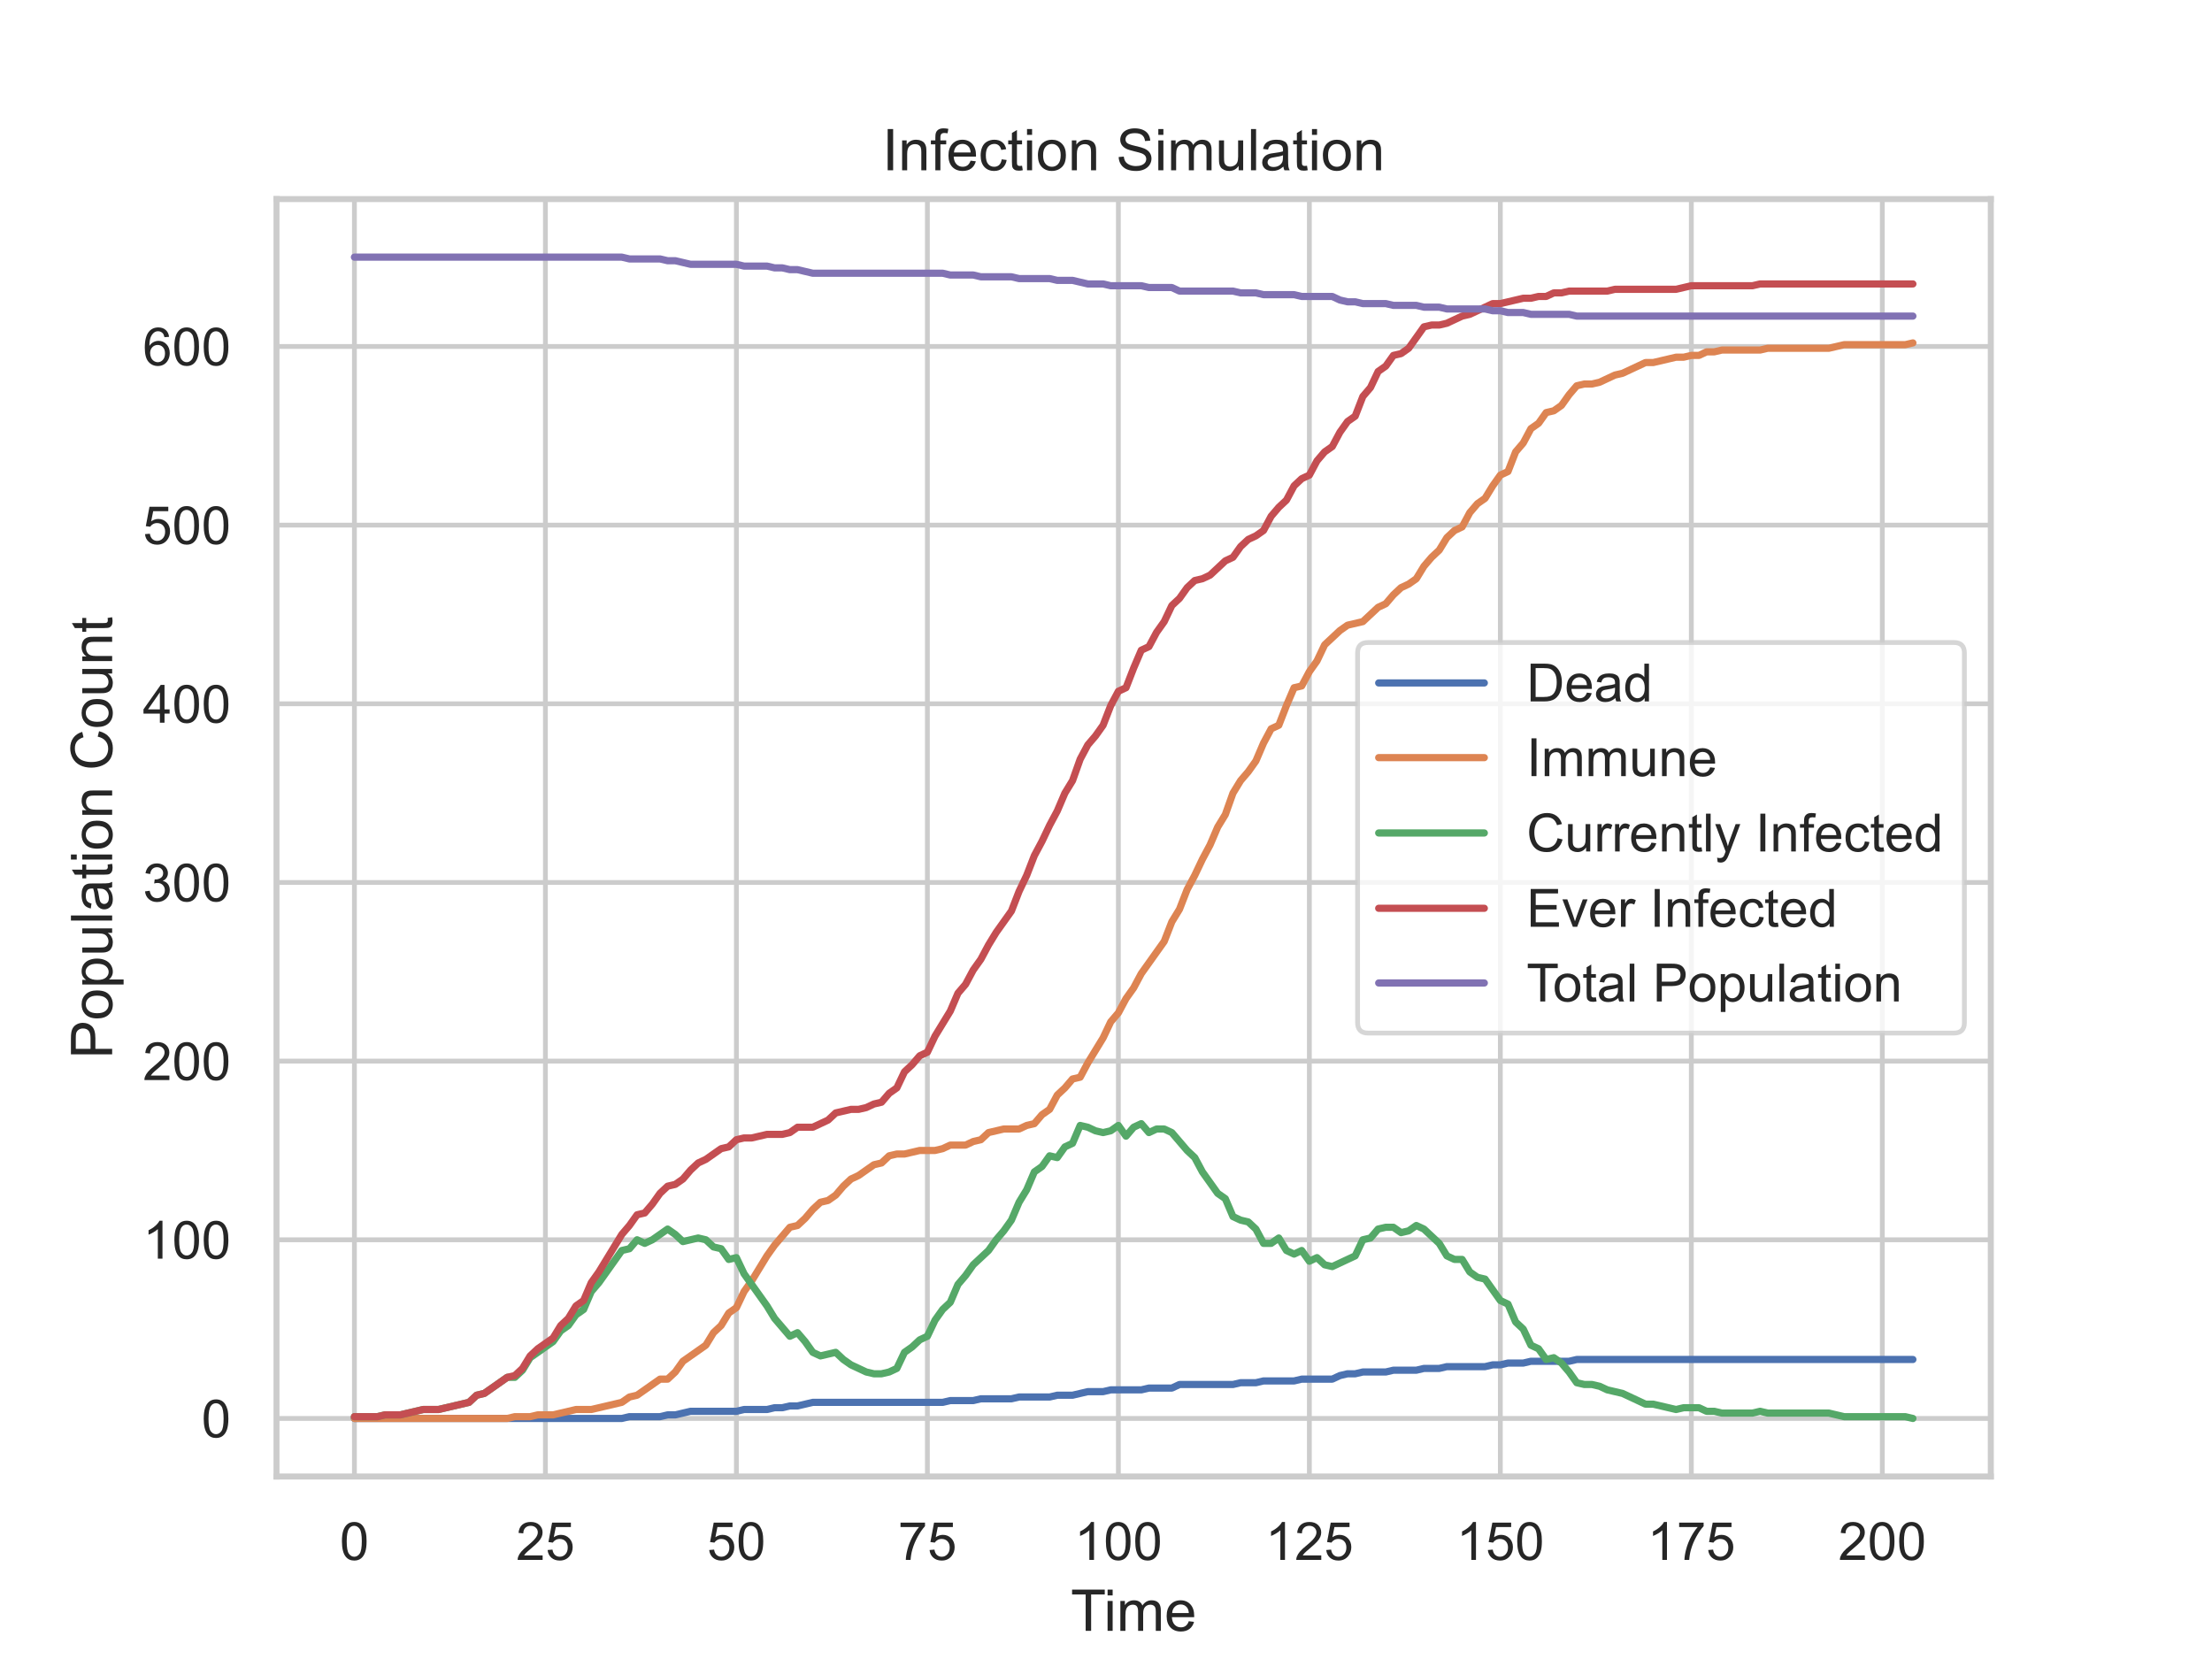 <?xml version="1.0" encoding="utf-8" standalone="no"?>
<!DOCTYPE svg PUBLIC "-//W3C//DTD SVG 1.1//EN"
  "http://www.w3.org/Graphics/SVG/1.1/DTD/svg11.dtd">
<!-- Created with matplotlib (https://matplotlib.org/) -->
<svg height="345.6pt" version="1.1" viewBox="0 0 460.8 345.6" width="460.8pt" xmlns="http://www.w3.org/2000/svg" xmlns:xlink="http://www.w3.org/1999/xlink">
 <defs>
  <style type="text/css">
*{stroke-linecap:butt;stroke-linejoin:round;}
  </style>
 </defs>
 <g id="figure_1">
  <g id="patch_1">
   <path d="M 0 345.6 
L 460.8 345.6 
L 460.8 0 
L 0 0 
z
" style="fill:#ffffff;"/>
  </g>
  <g id="axes_1">
   <g id="patch_2">
    <path d="M 57.6 307.584 
L 414.72 307.584 
L 414.72 41.472 
L 57.6 41.472 
z
" style="fill:#ffffff;"/>
   </g>
   <g id="matplotlib.axis_1">
    <g id="xtick_1">
     <g id="line2d_1">
      <path clip-path="url(#p33a41c9e09)" d="M 73.833 307.584 
L 73.833 41.472 
" style="fill:none;stroke:#cccccc;stroke-linecap:round;"/>
     </g>
     <g id="text_1">
      <!-- 0 -->
      <defs>
       <path d="M 4.156 35.297 
Q 4.156 48 6.766 55.734 
Q 9.375 63.484 14.516 67.672 
Q 19.672 71.875 27.484 71.875 
Q 33.25 71.875 37.594 69.547 
Q 41.938 67.234 44.766 62.859 
Q 47.609 58.5 49.219 52.219 
Q 50.828 45.953 50.828 35.297 
Q 50.828 22.703 48.234 14.969 
Q 45.656 7.234 40.5 3 
Q 35.359 -1.219 27.484 -1.219 
Q 17.141 -1.219 11.234 6.203 
Q 4.156 15.141 4.156 35.297 
z
M 13.188 35.297 
Q 13.188 17.672 17.312 11.828 
Q 21.438 6 27.484 6 
Q 33.547 6 37.672 11.859 
Q 41.797 17.719 41.797 35.297 
Q 41.797 52.984 37.672 58.781 
Q 33.547 64.594 27.391 64.594 
Q 21.344 64.594 17.719 59.469 
Q 13.188 52.938 13.188 35.297 
z
" id="ArialMT-48"/>
      </defs>
      <g style="fill:#262626;" transform="translate(70.774 324.958)scale(0.11 -0.11)">
       <use xlink:href="#ArialMT-48"/>
      </g>
     </g>
    </g>
    <g id="xtick_2">
     <g id="line2d_2">
      <path clip-path="url(#p33a41c9e09)" d="M 113.619 307.584 
L 113.619 41.472 
" style="fill:none;stroke:#cccccc;stroke-linecap:round;"/>
     </g>
     <g id="text_2">
      <!-- 25 -->
      <defs>
       <path d="M 50.344 8.453 
L 50.344 0 
L 3.031 0 
Q 2.938 3.172 4.047 6.109 
Q 5.859 10.938 9.828 15.625 
Q 13.812 20.312 21.344 26.469 
Q 33.016 36.031 37.109 41.625 
Q 41.219 47.219 41.219 52.203 
Q 41.219 57.422 37.469 61 
Q 33.734 64.594 27.734 64.594 
Q 21.391 64.594 17.578 60.781 
Q 13.766 56.984 13.719 50.25 
L 4.688 51.172 
Q 5.609 61.281 11.656 66.578 
Q 17.719 71.875 27.938 71.875 
Q 38.234 71.875 44.234 66.156 
Q 50.25 60.453 50.25 52 
Q 50.25 47.703 48.484 43.547 
Q 46.734 39.406 42.656 34.812 
Q 38.578 30.219 29.109 22.219 
Q 21.188 15.578 18.938 13.203 
Q 16.703 10.844 15.234 8.453 
z
" id="ArialMT-50"/>
       <path d="M 4.156 18.75 
L 13.375 19.531 
Q 14.406 12.797 18.141 9.391 
Q 21.875 6 27.156 6 
Q 33.5 6 37.891 10.781 
Q 42.281 15.578 42.281 23.484 
Q 42.281 31 38.062 35.344 
Q 33.844 39.703 27 39.703 
Q 22.75 39.703 19.328 37.766 
Q 15.922 35.844 13.969 32.766 
L 5.719 33.844 
L 12.641 70.609 
L 48.25 70.609 
L 48.25 62.203 
L 19.672 62.203 
L 15.828 42.969 
Q 22.266 47.469 29.344 47.469 
Q 38.719 47.469 45.156 40.969 
Q 51.609 34.469 51.609 24.266 
Q 51.609 14.547 45.953 7.469 
Q 39.062 -1.219 27.156 -1.219 
Q 17.391 -1.219 11.203 4.25 
Q 5.031 9.719 4.156 18.75 
z
" id="ArialMT-53"/>
      </defs>
      <g style="fill:#262626;" transform="translate(107.502 324.958)scale(0.11 -0.11)">
       <use xlink:href="#ArialMT-50"/>
       <use x="55.615" xlink:href="#ArialMT-53"/>
      </g>
     </g>
    </g>
    <g id="xtick_3">
     <g id="line2d_3">
      <path clip-path="url(#p33a41c9e09)" d="M 153.405 307.584 
L 153.405 41.472 
" style="fill:none;stroke:#cccccc;stroke-linecap:round;"/>
     </g>
     <g id="text_3">
      <!-- 50 -->
      <g style="fill:#262626;" transform="translate(147.288 324.958)scale(0.11 -0.11)">
       <use xlink:href="#ArialMT-53"/>
       <use x="55.615" xlink:href="#ArialMT-48"/>
      </g>
     </g>
    </g>
    <g id="xtick_4">
     <g id="line2d_4">
      <path clip-path="url(#p33a41c9e09)" d="M 193.191 307.584 
L 193.191 41.472 
" style="fill:none;stroke:#cccccc;stroke-linecap:round;"/>
     </g>
     <g id="text_4">
      <!-- 75 -->
      <defs>
       <path d="M 4.734 62.203 
L 4.734 70.656 
L 51.078 70.656 
L 51.078 63.812 
Q 44.234 56.547 37.516 44.484 
Q 30.812 32.422 27.156 19.672 
Q 24.516 10.688 23.781 0 
L 14.75 0 
Q 14.891 8.453 18.062 20.406 
Q 21.234 32.375 27.172 43.484 
Q 33.109 54.594 39.797 62.203 
z
" id="ArialMT-55"/>
      </defs>
      <g style="fill:#262626;" transform="translate(187.074 324.958)scale(0.11 -0.11)">
       <use xlink:href="#ArialMT-55"/>
       <use x="55.615" xlink:href="#ArialMT-53"/>
      </g>
     </g>
    </g>
    <g id="xtick_5">
     <g id="line2d_5">
      <path clip-path="url(#p33a41c9e09)" d="M 232.977 307.584 
L 232.977 41.472 
" style="fill:none;stroke:#cccccc;stroke-linecap:round;"/>
     </g>
     <g id="text_5">
      <!-- 100 -->
      <defs>
       <path d="M 37.25 0 
L 28.469 0 
L 28.469 56 
Q 25.297 52.984 20.141 49.953 
Q 14.984 46.922 10.891 45.406 
L 10.891 53.906 
Q 18.266 57.375 23.781 62.297 
Q 29.297 67.234 31.594 71.875 
L 37.25 71.875 
z
" id="ArialMT-49"/>
      </defs>
      <g style="fill:#262626;" transform="translate(223.802 324.958)scale(0.11 -0.11)">
       <use xlink:href="#ArialMT-49"/>
       <use x="55.615" xlink:href="#ArialMT-48"/>
       <use x="111.23" xlink:href="#ArialMT-48"/>
      </g>
     </g>
    </g>
    <g id="xtick_6">
     <g id="line2d_6">
      <path clip-path="url(#p33a41c9e09)" d="M 272.763 307.584 
L 272.763 41.472 
" style="fill:none;stroke:#cccccc;stroke-linecap:round;"/>
     </g>
     <g id="text_6">
      <!-- 125 -->
      <g style="fill:#262626;" transform="translate(263.588 324.958)scale(0.11 -0.11)">
       <use xlink:href="#ArialMT-49"/>
       <use x="55.615" xlink:href="#ArialMT-50"/>
       <use x="111.23" xlink:href="#ArialMT-53"/>
      </g>
     </g>
    </g>
    <g id="xtick_7">
     <g id="line2d_7">
      <path clip-path="url(#p33a41c9e09)" d="M 312.549 307.584 
L 312.549 41.472 
" style="fill:none;stroke:#cccccc;stroke-linecap:round;"/>
     </g>
     <g id="text_7">
      <!-- 150 -->
      <g style="fill:#262626;" transform="translate(303.374 324.958)scale(0.11 -0.11)">
       <use xlink:href="#ArialMT-49"/>
       <use x="55.615" xlink:href="#ArialMT-53"/>
       <use x="111.23" xlink:href="#ArialMT-48"/>
      </g>
     </g>
    </g>
    <g id="xtick_8">
     <g id="line2d_8">
      <path clip-path="url(#p33a41c9e09)" d="M 352.335 307.584 
L 352.335 41.472 
" style="fill:none;stroke:#cccccc;stroke-linecap:round;"/>
     </g>
     <g id="text_8">
      <!-- 175 -->
      <g style="fill:#262626;" transform="translate(343.16 324.958)scale(0.11 -0.11)">
       <use xlink:href="#ArialMT-49"/>
       <use x="55.615" xlink:href="#ArialMT-55"/>
       <use x="111.23" xlink:href="#ArialMT-53"/>
      </g>
     </g>
    </g>
    <g id="xtick_9">
     <g id="line2d_9">
      <path clip-path="url(#p33a41c9e09)" d="M 392.121 307.584 
L 392.121 41.472 
" style="fill:none;stroke:#cccccc;stroke-linecap:round;"/>
     </g>
     <g id="text_9">
      <!-- 200 -->
      <g style="fill:#262626;" transform="translate(382.946 324.958)scale(0.11 -0.11)">
       <use xlink:href="#ArialMT-50"/>
       <use x="55.615" xlink:href="#ArialMT-48"/>
       <use x="111.23" xlink:href="#ArialMT-48"/>
      </g>
     </g>
    </g>
    <g id="text_10">
     <!-- Time -->
     <defs>
      <path d="M 25.922 0 
L 25.922 63.141 
L 2.344 63.141 
L 2.344 71.578 
L 59.078 71.578 
L 59.078 63.141 
L 35.406 63.141 
L 35.406 0 
z
" id="ArialMT-84"/>
      <path d="M 6.641 61.469 
L 6.641 71.578 
L 15.438 71.578 
L 15.438 61.469 
z
M 6.641 0 
L 6.641 51.859 
L 15.438 51.859 
L 15.438 0 
z
" id="ArialMT-105"/>
      <path d="M 6.594 0 
L 6.594 51.859 
L 14.453 51.859 
L 14.453 44.578 
Q 16.891 48.391 20.938 50.703 
Q 25 53.031 30.172 53.031 
Q 35.938 53.031 39.625 50.641 
Q 43.312 48.25 44.828 43.953 
Q 50.984 53.031 60.844 53.031 
Q 68.562 53.031 72.703 48.75 
Q 76.859 44.484 76.859 35.594 
L 76.859 0 
L 68.109 0 
L 68.109 32.672 
Q 68.109 37.938 67.25 40.25 
Q 66.406 42.578 64.156 43.984 
Q 61.922 45.406 58.891 45.406 
Q 53.422 45.406 49.797 41.766 
Q 46.188 38.141 46.188 30.125 
L 46.188 0 
L 37.406 0 
L 37.406 33.688 
Q 37.406 39.547 35.25 42.469 
Q 33.109 45.406 28.219 45.406 
Q 24.516 45.406 21.359 43.453 
Q 18.219 41.5 16.797 37.734 
Q 15.375 33.984 15.375 26.906 
L 15.375 0 
z
" id="ArialMT-109"/>
      <path d="M 42.094 16.703 
L 51.172 15.578 
Q 49.031 7.625 43.219 3.219 
Q 37.406 -1.172 28.375 -1.172 
Q 17 -1.172 10.328 5.828 
Q 3.656 12.844 3.656 25.484 
Q 3.656 38.578 10.391 45.797 
Q 17.141 53.031 27.875 53.031 
Q 38.281 53.031 44.875 45.953 
Q 51.469 38.875 51.469 26.031 
Q 51.469 25.25 51.422 23.688 
L 12.75 23.688 
Q 13.234 15.141 17.578 10.594 
Q 21.922 6.062 28.422 6.062 
Q 33.25 6.062 36.672 8.594 
Q 40.094 11.141 42.094 16.703 
z
M 13.234 30.906 
L 42.188 30.906 
Q 41.609 37.453 38.875 40.719 
Q 34.672 45.797 27.984 45.797 
Q 21.922 45.797 17.797 41.75 
Q 13.672 37.703 13.234 30.906 
z
" id="ArialMT-101"/>
     </defs>
     <g style="fill:#262626;" transform="translate(223.053 339.733)scale(0.12 -0.12)">
      <use xlink:href="#ArialMT-84"/>
      <use x="57.334" xlink:href="#ArialMT-105"/>
      <use x="79.551" xlink:href="#ArialMT-109"/>
      <use x="162.852" xlink:href="#ArialMT-101"/>
     </g>
    </g>
   </g>
   <g id="matplotlib.axis_2">
    <g id="ytick_1">
     <g id="line2d_10">
      <path clip-path="url(#p33a41c9e09)" d="M 57.6 295.488 
L 414.72 295.488 
" style="fill:none;stroke:#cccccc;stroke-linecap:round;"/>
     </g>
     <g id="text_11">
      <!-- 0 -->
      <g style="fill:#262626;" transform="translate(41.983 299.425)scale(0.11 -0.11)">
       <use xlink:href="#ArialMT-48"/>
      </g>
     </g>
    </g>
    <g id="ytick_2">
     <g id="line2d_11">
      <path clip-path="url(#p33a41c9e09)" d="M 57.6 258.27 
L 414.72 258.27 
" style="fill:none;stroke:#cccccc;stroke-linecap:round;"/>
     </g>
     <g id="text_12">
      <!-- 100 -->
      <g style="fill:#262626;" transform="translate(29.749 262.206)scale(0.11 -0.11)">
       <use xlink:href="#ArialMT-49"/>
       <use x="55.615" xlink:href="#ArialMT-48"/>
       <use x="111.23" xlink:href="#ArialMT-48"/>
      </g>
     </g>
    </g>
    <g id="ytick_3">
     <g id="line2d_12">
      <path clip-path="url(#p33a41c9e09)" d="M 57.6 221.051 
L 414.72 221.051 
" style="fill:none;stroke:#cccccc;stroke-linecap:round;"/>
     </g>
     <g id="text_13">
      <!-- 200 -->
      <g style="fill:#262626;" transform="translate(29.749 224.988)scale(0.11 -0.11)">
       <use xlink:href="#ArialMT-50"/>
       <use x="55.615" xlink:href="#ArialMT-48"/>
       <use x="111.23" xlink:href="#ArialMT-48"/>
      </g>
     </g>
    </g>
    <g id="ytick_4">
     <g id="line2d_13">
      <path clip-path="url(#p33a41c9e09)" d="M 57.6 183.833 
L 414.72 183.833 
" style="fill:none;stroke:#cccccc;stroke-linecap:round;"/>
     </g>
     <g id="text_14">
      <!-- 300 -->
      <defs>
       <path d="M 4.203 18.891 
L 12.984 20.062 
Q 14.5 12.594 18.141 9.297 
Q 21.781 6 27 6 
Q 33.203 6 37.469 10.297 
Q 41.75 14.594 41.75 20.953 
Q 41.75 27 37.797 30.922 
Q 33.844 34.859 27.734 34.859 
Q 25.25 34.859 21.531 33.891 
L 22.516 41.609 
Q 23.391 41.5 23.922 41.5 
Q 29.547 41.5 34.031 44.422 
Q 38.531 47.359 38.531 53.469 
Q 38.531 58.297 35.25 61.469 
Q 31.984 64.656 26.812 64.656 
Q 21.688 64.656 18.266 61.422 
Q 14.844 58.203 13.875 51.766 
L 5.078 53.328 
Q 6.688 62.156 12.391 67.016 
Q 18.109 71.875 26.609 71.875 
Q 32.469 71.875 37.391 69.359 
Q 42.328 66.844 44.938 62.5 
Q 47.562 58.156 47.562 53.266 
Q 47.562 48.641 45.062 44.828 
Q 42.578 41.016 37.703 38.766 
Q 44.047 37.312 47.562 32.688 
Q 51.078 28.078 51.078 21.141 
Q 51.078 11.766 44.234 5.25 
Q 37.406 -1.266 26.953 -1.266 
Q 17.531 -1.266 11.297 4.344 
Q 5.078 9.969 4.203 18.891 
z
" id="ArialMT-51"/>
      </defs>
      <g style="fill:#262626;" transform="translate(29.749 187.769)scale(0.11 -0.11)">
       <use xlink:href="#ArialMT-51"/>
       <use x="55.615" xlink:href="#ArialMT-48"/>
       <use x="111.23" xlink:href="#ArialMT-48"/>
      </g>
     </g>
    </g>
    <g id="ytick_5">
     <g id="line2d_14">
      <path clip-path="url(#p33a41c9e09)" d="M 57.6 146.614 
L 414.72 146.614 
" style="fill:none;stroke:#cccccc;stroke-linecap:round;"/>
     </g>
     <g id="text_15">
      <!-- 400 -->
      <defs>
       <path d="M 32.328 0 
L 32.328 17.141 
L 1.266 17.141 
L 1.266 25.203 
L 33.938 71.578 
L 41.109 71.578 
L 41.109 25.203 
L 50.781 25.203 
L 50.781 17.141 
L 41.109 17.141 
L 41.109 0 
z
M 32.328 25.203 
L 32.328 57.469 
L 9.906 25.203 
z
" id="ArialMT-52"/>
      </defs>
      <g style="fill:#262626;" transform="translate(29.749 150.551)scale(0.11 -0.11)">
       <use xlink:href="#ArialMT-52"/>
       <use x="55.615" xlink:href="#ArialMT-48"/>
       <use x="111.23" xlink:href="#ArialMT-48"/>
      </g>
     </g>
    </g>
    <g id="ytick_6">
     <g id="line2d_15">
      <path clip-path="url(#p33a41c9e09)" d="M 57.6 109.396 
L 414.72 109.396 
" style="fill:none;stroke:#cccccc;stroke-linecap:round;"/>
     </g>
     <g id="text_16">
      <!-- 500 -->
      <g style="fill:#262626;" transform="translate(29.749 113.332)scale(0.11 -0.11)">
       <use xlink:href="#ArialMT-53"/>
       <use x="55.615" xlink:href="#ArialMT-48"/>
       <use x="111.23" xlink:href="#ArialMT-48"/>
      </g>
     </g>
    </g>
    <g id="ytick_7">
     <g id="line2d_16">
      <path clip-path="url(#p33a41c9e09)" d="M 57.6 72.177 
L 414.72 72.177 
" style="fill:none;stroke:#cccccc;stroke-linecap:round;"/>
     </g>
     <g id="text_17">
      <!-- 600 -->
      <defs>
       <path d="M 49.75 54.047 
L 41.016 53.375 
Q 39.844 58.547 37.703 60.891 
Q 34.125 64.656 28.906 64.656 
Q 24.703 64.656 21.531 62.312 
Q 17.391 59.281 14.984 53.469 
Q 12.594 47.656 12.5 36.922 
Q 15.672 41.75 20.266 44.094 
Q 24.859 46.438 29.891 46.438 
Q 38.672 46.438 44.844 39.969 
Q 51.031 33.5 51.031 23.25 
Q 51.031 16.5 48.125 10.719 
Q 45.219 4.938 40.141 1.859 
Q 35.062 -1.219 28.609 -1.219 
Q 17.625 -1.219 10.688 6.859 
Q 3.766 14.938 3.766 33.5 
Q 3.766 54.25 11.422 63.672 
Q 18.109 71.875 29.438 71.875 
Q 37.891 71.875 43.281 67.141 
Q 48.688 62.406 49.75 54.047 
z
M 13.875 23.188 
Q 13.875 18.656 15.797 14.5 
Q 17.719 10.359 21.188 8.172 
Q 24.656 6 28.469 6 
Q 34.031 6 38.031 10.484 
Q 42.047 14.984 42.047 22.703 
Q 42.047 30.125 38.078 34.391 
Q 34.125 38.672 28.125 38.672 
Q 22.172 38.672 18.016 34.391 
Q 13.875 30.125 13.875 23.188 
z
" id="ArialMT-54"/>
      </defs>
      <g style="fill:#262626;" transform="translate(29.749 76.114)scale(0.11 -0.11)">
       <use xlink:href="#ArialMT-54"/>
       <use x="55.615" xlink:href="#ArialMT-48"/>
       <use x="111.23" xlink:href="#ArialMT-48"/>
      </g>
     </g>
    </g>
    <g id="text_18">
     <!-- Population Count -->
     <defs>
      <path d="M 7.719 0 
L 7.719 71.578 
L 34.719 71.578 
Q 41.844 71.578 45.609 70.906 
Q 50.875 70.016 54.438 67.547 
Q 58.016 65.094 60.188 60.641 
Q 62.359 56.203 62.359 50.875 
Q 62.359 41.75 56.547 35.422 
Q 50.734 29.109 35.547 29.109 
L 17.188 29.109 
L 17.188 0 
z
M 17.188 37.547 
L 35.688 37.547 
Q 44.875 37.547 48.734 40.969 
Q 52.594 44.391 52.594 50.594 
Q 52.594 55.078 50.312 58.266 
Q 48.047 61.469 44.344 62.5 
Q 41.938 63.141 35.5 63.141 
L 17.188 63.141 
z
" id="ArialMT-80"/>
      <path d="M 3.328 25.922 
Q 3.328 40.328 11.328 47.266 
Q 18.016 53.031 27.641 53.031 
Q 38.328 53.031 45.109 46.016 
Q 51.906 39.016 51.906 26.656 
Q 51.906 16.656 48.906 10.906 
Q 45.906 5.172 40.156 2 
Q 34.422 -1.172 27.641 -1.172 
Q 16.75 -1.172 10.031 5.812 
Q 3.328 12.797 3.328 25.922 
z
M 12.359 25.922 
Q 12.359 15.969 16.703 11.016 
Q 21.047 6.062 27.641 6.062 
Q 34.188 6.062 38.531 11.031 
Q 42.875 16.016 42.875 26.219 
Q 42.875 35.844 38.5 40.797 
Q 34.125 45.75 27.641 45.75 
Q 21.047 45.75 16.703 40.812 
Q 12.359 35.891 12.359 25.922 
z
" id="ArialMT-111"/>
      <path d="M 6.594 -19.875 
L 6.594 51.859 
L 14.594 51.859 
L 14.594 45.125 
Q 17.438 49.078 21 51.047 
Q 24.562 53.031 29.641 53.031 
Q 36.281 53.031 41.359 49.609 
Q 46.438 46.188 49.016 39.953 
Q 51.609 33.734 51.609 26.312 
Q 51.609 18.359 48.75 11.984 
Q 45.906 5.609 40.453 2.219 
Q 35.016 -1.172 29 -1.172 
Q 24.609 -1.172 21.109 0.688 
Q 17.625 2.547 15.375 5.375 
L 15.375 -19.875 
z
M 14.547 25.641 
Q 14.547 15.625 18.594 10.844 
Q 22.656 6.062 28.422 6.062 
Q 34.281 6.062 38.453 11.016 
Q 42.625 15.969 42.625 26.375 
Q 42.625 36.281 38.547 41.203 
Q 34.469 46.141 28.812 46.141 
Q 23.188 46.141 18.859 40.891 
Q 14.547 35.641 14.547 25.641 
z
" id="ArialMT-112"/>
      <path d="M 40.578 0 
L 40.578 7.625 
Q 34.516 -1.172 24.125 -1.172 
Q 19.531 -1.172 15.547 0.578 
Q 11.578 2.344 9.641 5 
Q 7.719 7.672 6.938 11.531 
Q 6.391 14.109 6.391 19.734 
L 6.391 51.859 
L 15.188 51.859 
L 15.188 23.094 
Q 15.188 16.219 15.719 13.812 
Q 16.547 10.359 19.234 8.375 
Q 21.922 6.391 25.875 6.391 
Q 29.828 6.391 33.297 8.422 
Q 36.766 10.453 38.203 13.938 
Q 39.656 17.438 39.656 24.078 
L 39.656 51.859 
L 48.438 51.859 
L 48.438 0 
z
" id="ArialMT-117"/>
      <path d="M 6.391 0 
L 6.391 71.578 
L 15.188 71.578 
L 15.188 0 
z
" id="ArialMT-108"/>
      <path d="M 40.438 6.391 
Q 35.547 2.25 31.031 0.531 
Q 26.516 -1.172 21.344 -1.172 
Q 12.797 -1.172 8.203 3 
Q 3.609 7.172 3.609 13.672 
Q 3.609 17.484 5.344 20.625 
Q 7.078 23.781 9.891 25.688 
Q 12.703 27.594 16.219 28.562 
Q 18.797 29.25 24.031 29.891 
Q 34.672 31.156 39.703 32.906 
Q 39.75 34.719 39.75 35.203 
Q 39.75 40.578 37.25 42.781 
Q 33.891 45.75 27.25 45.75 
Q 21.047 45.75 18.094 43.578 
Q 15.141 41.406 13.719 35.891 
L 5.125 37.062 
Q 6.297 42.578 8.984 45.969 
Q 11.672 49.359 16.75 51.188 
Q 21.828 53.031 28.516 53.031 
Q 35.156 53.031 39.297 51.469 
Q 43.453 49.906 45.406 47.531 
Q 47.359 45.172 48.141 41.547 
Q 48.578 39.312 48.578 33.453 
L 48.578 21.734 
Q 48.578 9.469 49.141 6.219 
Q 49.703 2.984 51.375 0 
L 42.188 0 
Q 40.828 2.734 40.438 6.391 
z
M 39.703 26.031 
Q 34.906 24.078 25.344 22.703 
Q 19.922 21.922 17.672 20.938 
Q 15.438 19.969 14.203 18.094 
Q 12.984 16.219 12.984 13.922 
Q 12.984 10.406 15.641 8.062 
Q 18.312 5.719 23.438 5.719 
Q 28.516 5.719 32.469 7.938 
Q 36.422 10.156 38.281 14.016 
Q 39.703 17 39.703 22.797 
z
" id="ArialMT-97"/>
      <path d="M 25.781 7.859 
L 27.047 0.094 
Q 23.344 -0.688 20.406 -0.688 
Q 15.625 -0.688 12.984 0.828 
Q 10.359 2.344 9.281 4.812 
Q 8.203 7.281 8.203 15.188 
L 8.203 45.016 
L 1.766 45.016 
L 1.766 51.859 
L 8.203 51.859 
L 8.203 64.703 
L 16.938 69.969 
L 16.938 51.859 
L 25.781 51.859 
L 25.781 45.016 
L 16.938 45.016 
L 16.938 14.703 
Q 16.938 10.938 17.406 9.859 
Q 17.875 8.797 18.922 8.156 
Q 19.969 7.516 21.922 7.516 
Q 23.391 7.516 25.781 7.859 
z
" id="ArialMT-116"/>
      <path d="M 6.594 0 
L 6.594 51.859 
L 14.5 51.859 
L 14.5 44.484 
Q 20.219 53.031 31 53.031 
Q 35.688 53.031 39.625 51.344 
Q 43.562 49.656 45.516 46.922 
Q 47.469 44.188 48.25 40.438 
Q 48.734 37.984 48.734 31.891 
L 48.734 0 
L 39.938 0 
L 39.938 31.547 
Q 39.938 36.922 38.906 39.578 
Q 37.891 42.234 35.281 43.812 
Q 32.672 45.406 29.156 45.406 
Q 23.531 45.406 19.453 41.844 
Q 15.375 38.281 15.375 28.328 
L 15.375 0 
z
" id="ArialMT-110"/>
      <path id="ArialMT-32"/>
      <path d="M 58.797 25.094 
L 68.266 22.703 
Q 65.281 11.031 57.547 4.906 
Q 49.812 -1.219 38.625 -1.219 
Q 27.047 -1.219 19.797 3.484 
Q 12.547 8.203 8.766 17.141 
Q 4.984 26.078 4.984 36.328 
Q 4.984 47.516 9.25 55.828 
Q 13.531 64.156 21.406 68.469 
Q 29.297 72.797 38.766 72.797 
Q 49.516 72.797 56.828 67.328 
Q 64.156 61.859 67.047 51.953 
L 57.719 49.75 
Q 55.219 57.562 50.484 61.125 
Q 45.75 64.703 38.578 64.703 
Q 30.328 64.703 24.781 60.734 
Q 19.234 56.781 16.984 50.109 
Q 14.75 43.453 14.75 36.375 
Q 14.75 27.25 17.406 20.438 
Q 20.062 13.625 25.672 10.25 
Q 31.297 6.891 37.844 6.891 
Q 45.797 6.891 51.312 11.469 
Q 56.844 16.062 58.797 25.094 
z
" id="ArialMT-67"/>
     </defs>
     <g style="fill:#262626;" transform="translate(23.364 220.559)rotate(-90)scale(0.12 -0.12)">
      <use xlink:href="#ArialMT-80"/>
      <use x="66.699" xlink:href="#ArialMT-111"/>
      <use x="122.314" xlink:href="#ArialMT-112"/>
      <use x="177.93" xlink:href="#ArialMT-117"/>
      <use x="233.545" xlink:href="#ArialMT-108"/>
      <use x="255.762" xlink:href="#ArialMT-97"/>
      <use x="311.377" xlink:href="#ArialMT-116"/>
      <use x="339.16" xlink:href="#ArialMT-105"/>
      <use x="361.377" xlink:href="#ArialMT-111"/>
      <use x="416.992" xlink:href="#ArialMT-110"/>
      <use x="472.607" xlink:href="#ArialMT-32"/>
      <use x="500.391" xlink:href="#ArialMT-67"/>
      <use x="572.607" xlink:href="#ArialMT-111"/>
      <use x="628.223" xlink:href="#ArialMT-117"/>
      <use x="683.838" xlink:href="#ArialMT-110"/>
      <use x="739.453" xlink:href="#ArialMT-116"/>
     </g>
    </g>
   </g>
   <g id="line2d_17">
    <path clip-path="url(#p33a41c9e09)" d="M 73.833 295.488 
L 129.533 295.488 
L 131.125 295.116 
L 137.49 295.116 
L 139.082 294.744 
L 140.673 294.744 
L 143.856 293.999 
L 153.405 293.999 
L 154.996 293.627 
L 159.771 293.627 
L 161.362 293.255 
L 162.954 293.255 
L 164.545 292.883 
L 166.136 292.883 
L 169.319 292.138 
L 196.374 292.138 
L 197.965 291.766 
L 202.74 291.766 
L 204.331 291.394 
L 210.697 291.394 
L 212.288 291.022 
L 218.654 291.022 
L 220.246 290.65 
L 223.428 290.65 
L 226.611 289.905 
L 229.794 289.905 
L 231.386 289.533 
L 237.751 289.533 
L 239.343 289.161 
L 244.117 289.161 
L 245.709 288.416 
L 256.849 288.416 
L 258.44 288.044 
L 261.623 288.044 
L 263.215 287.672 
L 269.58 287.672 
L 271.172 287.3 
L 277.538 287.3 
L 279.129 286.556 
L 280.72 286.183 
L 282.312 286.183 
L 283.903 285.811 
L 288.678 285.811 
L 290.269 285.439 
L 295.043 285.439 
L 296.635 285.067 
L 299.818 285.067 
L 301.409 284.695 
L 309.366 284.695 
L 310.958 284.322 
L 312.549 284.322 
L 314.141 283.95 
L 317.324 283.95 
L 318.915 283.578 
L 326.872 283.578 
L 328.464 283.206 
L 398.487 283.206 
L 398.487 283.206 
" style="fill:none;stroke:#4c72b0;stroke-linecap:round;stroke-width:1.5;"/>
   </g>
   <g id="line2d_18">
    <path clip-path="url(#p33a41c9e09)" d="M 73.833 295.488 
L 105.662 295.488 
L 107.253 295.116 
L 110.436 295.116 
L 112.027 294.744 
L 115.21 294.744 
L 119.985 293.627 
L 123.167 293.627 
L 129.533 292.138 
L 131.125 291.022 
L 132.716 290.65 
L 137.49 287.3 
L 139.082 287.3 
L 140.673 285.811 
L 142.265 283.578 
L 147.039 280.228 
L 148.631 277.623 
L 150.222 276.134 
L 151.813 273.529 
L 153.405 272.413 
L 154.996 269.063 
L 156.588 266.83 
L 159.771 261.619 
L 161.362 259.386 
L 164.545 255.664 
L 166.136 255.292 
L 167.728 253.803 
L 169.319 251.942 
L 170.911 250.454 
L 172.502 250.081 
L 174.094 248.965 
L 175.685 247.104 
L 177.277 245.615 
L 178.868 244.871 
L 182.051 242.638 
L 183.642 242.266 
L 185.234 240.777 
L 186.825 240.405 
L 188.417 240.405 
L 191.6 239.66 
L 194.782 239.66 
L 196.374 239.288 
L 197.965 238.544 
L 201.148 238.544 
L 202.74 237.799 
L 204.331 237.427 
L 205.923 235.938 
L 209.105 235.194 
L 212.288 235.194 
L 213.88 234.45 
L 215.471 234.078 
L 217.063 232.217 
L 218.654 231.1 
L 220.246 228.123 
L 221.837 226.634 
L 223.428 224.773 
L 225.02 224.401 
L 226.611 221.423 
L 229.794 216.213 
L 231.386 212.863 
L 232.977 211.002 
L 234.569 208.025 
L 236.16 205.792 
L 237.751 202.814 
L 242.526 196.115 
L 244.117 192.021 
L 245.709 189.415 
L 247.3 185.321 
L 248.892 182.344 
L 250.483 178.994 
L 252.074 176.017 
L 253.666 172.295 
L 255.257 169.69 
L 256.849 165.223 
L 258.44 162.618 
L 260.032 160.757 
L 261.623 158.524 
L 263.215 154.802 
L 264.806 151.825 
L 266.397 151.08 
L 267.989 146.986 
L 269.58 143.264 
L 271.172 142.892 
L 272.763 139.915 
L 274.355 137.682 
L 275.946 134.332 
L 279.129 131.355 
L 280.72 130.238 
L 283.903 129.494 
L 287.086 126.516 
L 288.678 125.772 
L 290.269 123.911 
L 291.861 122.422 
L 293.452 121.678 
L 295.043 120.561 
L 296.635 117.956 
L 298.226 116.095 
L 299.818 114.606 
L 301.409 112.001 
L 303.001 110.512 
L 304.592 109.768 
L 306.184 106.79 
L 307.775 104.929 
L 309.366 103.813 
L 310.958 101.208 
L 312.549 98.975 
L 314.141 98.23 
L 315.732 94.136 
L 317.324 92.275 
L 318.915 89.298 
L 320.507 88.181 
L 322.098 85.948 
L 323.689 85.576 
L 325.281 84.459 
L 326.872 82.226 
L 328.464 80.365 
L 330.055 79.993 
L 331.647 79.993 
L 333.238 79.621 
L 336.421 78.132 
L 338.012 77.76 
L 342.787 75.527 
L 344.378 75.527 
L 349.153 74.41 
L 350.744 74.41 
L 352.335 74.038 
L 353.927 74.038 
L 355.518 73.294 
L 357.11 73.294 
L 358.701 72.922 
L 366.658 72.922 
L 368.25 72.549 
L 380.981 72.549 
L 384.164 71.805 
L 396.896 71.805 
L 398.487 71.433 
L 398.487 71.433 
" style="fill:none;stroke:#dd8452;stroke-linecap:round;stroke-width:1.5;"/>
   </g>
   <g id="line2d_19">
    <path clip-path="url(#p33a41c9e09)" d="M 73.833 295.116 
L 78.607 295.116 
L 80.199 294.744 
L 83.381 294.744 
L 88.156 293.627 
L 91.339 293.627 
L 97.704 292.138 
L 99.296 290.65 
L 100.887 290.277 
L 105.662 286.928 
L 107.253 286.928 
L 108.844 285.439 
L 110.436 282.834 
L 115.21 279.484 
L 116.802 277.251 
L 118.393 276.134 
L 119.985 273.901 
L 121.576 272.785 
L 123.167 269.063 
L 124.759 267.202 
L 129.533 260.503 
L 131.125 260.13 
L 132.716 258.27 
L 134.308 259.014 
L 135.899 258.27 
L 139.082 256.036 
L 140.673 257.153 
L 142.265 258.642 
L 145.448 257.897 
L 147.039 258.27 
L 148.631 259.758 
L 150.222 260.13 
L 151.813 262.364 
L 153.405 261.991 
L 154.996 265.341 
L 159.771 272.04 
L 161.362 274.646 
L 164.545 278.368 
L 166.136 277.623 
L 167.728 279.484 
L 169.319 281.717 
L 170.911 282.462 
L 174.094 281.717 
L 175.685 283.206 
L 177.277 284.322 
L 180.459 285.811 
L 182.051 286.183 
L 183.642 286.183 
L 185.234 285.811 
L 186.825 285.067 
L 188.417 281.717 
L 190.008 280.601 
L 191.6 279.112 
L 193.191 278.368 
L 194.782 275.018 
L 196.374 272.785 
L 197.965 271.296 
L 199.557 267.574 
L 201.148 265.713 
L 202.74 263.48 
L 205.923 260.503 
L 207.514 258.27 
L 209.105 256.409 
L 210.697 254.176 
L 212.288 250.454 
L 213.88 247.848 
L 215.471 244.127 
L 217.063 243.01 
L 218.654 240.777 
L 220.246 241.149 
L 221.837 238.916 
L 223.428 238.172 
L 225.02 234.45 
L 226.611 234.822 
L 228.203 235.566 
L 229.794 235.938 
L 231.386 235.566 
L 232.977 234.45 
L 234.569 236.683 
L 236.16 234.822 
L 237.751 234.078 
L 239.343 235.938 
L 240.934 235.194 
L 242.526 235.194 
L 244.117 235.938 
L 247.3 239.66 
L 248.892 241.149 
L 250.483 244.127 
L 253.666 248.593 
L 255.257 249.709 
L 256.849 253.431 
L 258.44 254.176 
L 260.032 254.548 
L 261.623 256.036 
L 263.215 259.014 
L 264.806 259.014 
L 266.397 257.897 
L 267.989 260.503 
L 269.58 261.247 
L 271.172 260.503 
L 272.763 262.736 
L 274.355 261.991 
L 275.946 263.48 
L 277.538 263.852 
L 282.312 261.619 
L 283.903 258.27 
L 285.495 257.897 
L 287.086 256.036 
L 288.678 255.664 
L 290.269 255.664 
L 291.861 256.781 
L 293.452 256.409 
L 295.043 255.292 
L 296.635 256.036 
L 299.818 259.014 
L 301.409 261.619 
L 303.001 262.364 
L 304.592 262.364 
L 306.184 264.969 
L 307.775 266.085 
L 309.366 266.458 
L 312.549 270.924 
L 314.141 271.668 
L 315.732 275.39 
L 317.324 276.879 
L 318.915 280.228 
L 320.507 280.973 
L 322.098 283.206 
L 323.689 282.834 
L 325.281 283.95 
L 326.872 285.811 
L 328.464 288.044 
L 330.055 288.416 
L 331.647 288.416 
L 333.238 288.789 
L 334.83 289.533 
L 338.012 290.277 
L 342.787 292.511 
L 344.378 292.511 
L 349.153 293.627 
L 350.744 293.255 
L 353.927 293.255 
L 355.518 293.999 
L 357.11 293.999 
L 358.701 294.371 
L 365.067 294.371 
L 366.658 293.999 
L 368.25 294.371 
L 380.981 294.371 
L 384.164 295.116 
L 396.896 295.116 
L 398.487 295.488 
L 398.487 295.488 
" style="fill:none;stroke:#55a868;stroke-linecap:round;stroke-width:1.5;"/>
   </g>
   <g id="line2d_20">
    <path clip-path="url(#p33a41c9e09)" d="M 73.833 295.116 
L 78.607 295.116 
L 80.199 294.744 
L 83.381 294.744 
L 88.156 293.627 
L 91.339 293.627 
L 97.704 292.138 
L 99.296 290.65 
L 100.887 290.277 
L 105.662 286.928 
L 107.253 286.556 
L 108.844 285.067 
L 110.436 282.462 
L 112.027 280.973 
L 115.21 278.74 
L 116.802 276.134 
L 118.393 274.646 
L 119.985 272.04 
L 121.576 270.924 
L 123.167 267.202 
L 124.759 264.969 
L 129.533 257.153 
L 131.125 255.292 
L 132.716 253.059 
L 134.308 252.687 
L 135.899 250.826 
L 137.49 248.593 
L 139.082 247.104 
L 140.673 246.732 
L 142.265 245.615 
L 143.856 243.754 
L 145.448 242.266 
L 147.039 241.521 
L 150.222 239.288 
L 151.813 238.916 
L 153.405 237.427 
L 154.996 237.055 
L 156.588 237.055 
L 159.771 236.311 
L 162.954 236.311 
L 164.545 235.938 
L 166.136 234.822 
L 169.319 234.822 
L 172.502 233.333 
L 174.094 231.844 
L 177.277 231.1 
L 178.868 231.1 
L 180.459 230.728 
L 182.051 229.984 
L 183.642 229.611 
L 185.234 227.75 
L 186.825 226.634 
L 188.417 223.284 
L 190.008 221.795 
L 191.6 219.935 
L 193.191 219.19 
L 194.782 215.84 
L 197.965 210.63 
L 199.557 206.908 
L 201.148 205.047 
L 202.74 202.07 
L 204.331 199.837 
L 205.923 196.859 
L 207.514 194.254 
L 210.697 189.788 
L 212.288 185.694 
L 213.88 182.344 
L 215.471 178.25 
L 217.063 175.272 
L 218.654 171.923 
L 220.246 168.945 
L 221.837 165.223 
L 223.428 162.618 
L 225.02 158.152 
L 226.611 155.174 
L 228.203 153.313 
L 229.794 151.08 
L 231.386 146.986 
L 232.977 144.009 
L 234.569 143.264 
L 236.16 139.17 
L 237.751 135.449 
L 239.343 134.704 
L 240.934 131.727 
L 242.526 129.494 
L 244.117 126.144 
L 245.709 124.655 
L 247.3 122.422 
L 248.892 120.933 
L 250.483 120.561 
L 252.074 119.817 
L 255.257 116.839 
L 256.849 116.095 
L 258.44 113.862 
L 260.032 112.373 
L 261.623 111.629 
L 263.215 110.512 
L 264.806 107.535 
L 266.397 105.674 
L 267.989 104.185 
L 269.58 101.208 
L 271.172 99.719 
L 272.763 98.975 
L 274.355 95.997 
L 275.946 94.136 
L 277.538 93.02 
L 279.129 90.042 
L 280.72 87.809 
L 282.312 86.692 
L 283.903 82.598 
L 285.495 80.737 
L 287.086 77.388 
L 288.678 76.271 
L 290.269 74.038 
L 291.861 73.666 
L 293.452 72.549 
L 296.635 68.083 
L 298.226 67.711 
L 299.818 67.711 
L 301.409 67.339 
L 304.592 65.85 
L 306.184 65.478 
L 310.958 63.245 
L 312.549 63.245 
L 317.324 62.128 
L 318.915 62.128 
L 320.507 61.756 
L 322.098 61.756 
L 323.689 61.012 
L 325.281 61.012 
L 326.872 60.64 
L 334.83 60.64 
L 336.421 60.267 
L 349.153 60.267 
L 352.335 59.523 
L 365.067 59.523 
L 366.658 59.151 
L 398.487 59.151 
L 398.487 59.151 
" style="fill:none;stroke:#c44e52;stroke-linecap:round;stroke-width:1.5;"/>
   </g>
   <g id="line2d_21">
    <path clip-path="url(#p33a41c9e09)" d="M 73.833 53.568 
L 129.533 53.568 
L 131.125 53.94 
L 137.49 53.94 
L 139.082 54.312 
L 140.673 54.312 
L 143.856 55.057 
L 153.405 55.057 
L 154.996 55.429 
L 159.771 55.429 
L 161.362 55.801 
L 162.954 55.801 
L 164.545 56.173 
L 166.136 56.173 
L 169.319 56.918 
L 196.374 56.918 
L 197.965 57.29 
L 202.74 57.29 
L 204.331 57.662 
L 210.697 57.662 
L 212.288 58.034 
L 218.654 58.034 
L 220.246 58.406 
L 223.428 58.406 
L 226.611 59.151 
L 229.794 59.151 
L 231.386 59.523 
L 237.751 59.523 
L 239.343 59.895 
L 244.117 59.895 
L 245.709 60.64 
L 256.849 60.64 
L 258.44 61.012 
L 261.623 61.012 
L 263.215 61.384 
L 269.58 61.384 
L 271.172 61.756 
L 277.538 61.756 
L 279.129 62.5 
L 280.72 62.873 
L 282.312 62.873 
L 283.903 63.245 
L 288.678 63.245 
L 290.269 63.617 
L 295.043 63.617 
L 296.635 63.989 
L 299.818 63.989 
L 301.409 64.361 
L 309.366 64.361 
L 310.958 64.734 
L 312.549 64.734 
L 314.141 65.106 
L 317.324 65.106 
L 318.915 65.478 
L 326.872 65.478 
L 328.464 65.85 
L 398.487 65.85 
L 398.487 65.85 
" style="fill:none;stroke:#8172b3;stroke-linecap:round;stroke-width:1.5;"/>
   </g>
   <g id="patch_3">
    <path d="M 57.6 307.584 
L 57.6 41.472 
" style="fill:none;stroke:#cccccc;stroke-linecap:square;stroke-linejoin:miter;stroke-width:1.25;"/>
   </g>
   <g id="patch_4">
    <path d="M 414.72 307.584 
L 414.72 41.472 
" style="fill:none;stroke:#cccccc;stroke-linecap:square;stroke-linejoin:miter;stroke-width:1.25;"/>
   </g>
   <g id="patch_5">
    <path d="M 57.6 307.584 
L 414.72 307.584 
" style="fill:none;stroke:#cccccc;stroke-linecap:square;stroke-linejoin:miter;stroke-width:1.25;"/>
   </g>
   <g id="patch_6">
    <path d="M 57.6 41.472 
L 414.72 41.472 
" style="fill:none;stroke:#cccccc;stroke-linecap:square;stroke-linejoin:miter;stroke-width:1.25;"/>
   </g>
   <g id="text_19">
    <!-- Infection Simulation -->
    <defs>
     <path d="M 9.328 0 
L 9.328 71.578 
L 18.797 71.578 
L 18.797 0 
z
" id="ArialMT-73"/>
     <path d="M 8.688 0 
L 8.688 45.016 
L 0.922 45.016 
L 0.922 51.859 
L 8.688 51.859 
L 8.688 57.375 
Q 8.688 62.594 9.625 65.141 
Q 10.891 68.562 14.078 70.672 
Q 17.281 72.797 23.047 72.797 
Q 26.766 72.797 31.25 71.922 
L 29.938 64.266 
Q 27.203 64.75 24.75 64.75 
Q 20.75 64.75 19.094 63.031 
Q 17.438 61.328 17.438 56.641 
L 17.438 51.859 
L 27.547 51.859 
L 27.547 45.016 
L 17.438 45.016 
L 17.438 0 
z
" id="ArialMT-102"/>
     <path d="M 40.438 19 
L 49.078 17.875 
Q 47.656 8.938 41.812 3.875 
Q 35.984 -1.172 27.484 -1.172 
Q 16.844 -1.172 10.375 5.781 
Q 3.906 12.75 3.906 25.734 
Q 3.906 34.125 6.688 40.422 
Q 9.469 46.734 15.156 49.875 
Q 20.844 53.031 27.547 53.031 
Q 35.984 53.031 41.359 48.75 
Q 46.734 44.484 48.25 36.625 
L 39.703 35.297 
Q 38.484 40.531 35.375 43.156 
Q 32.281 45.797 27.875 45.797 
Q 21.234 45.797 17.078 41.031 
Q 12.938 36.281 12.938 25.984 
Q 12.938 15.531 16.938 10.797 
Q 20.953 6.062 27.391 6.062 
Q 32.562 6.062 36.031 9.234 
Q 39.5 12.406 40.438 19 
z
" id="ArialMT-99"/>
     <path d="M 4.5 23 
L 13.422 23.781 
Q 14.062 18.406 16.375 14.969 
Q 18.703 11.531 23.578 9.406 
Q 28.469 7.281 34.578 7.281 
Q 39.984 7.281 44.141 8.891 
Q 48.297 10.5 50.312 13.297 
Q 52.344 16.109 52.344 19.438 
Q 52.344 22.797 50.391 25.312 
Q 48.438 27.828 43.953 29.547 
Q 41.062 30.672 31.203 33.031 
Q 21.344 35.406 17.391 37.5 
Q 12.25 40.188 9.734 44.156 
Q 7.234 48.141 7.234 53.078 
Q 7.234 58.5 10.297 63.203 
Q 13.375 67.922 19.281 70.359 
Q 25.203 72.797 32.422 72.797 
Q 40.375 72.797 46.453 70.234 
Q 52.547 67.672 55.812 62.688 
Q 59.078 57.719 59.328 51.422 
L 50.25 50.734 
Q 49.516 57.516 45.281 60.984 
Q 41.062 64.453 32.812 64.453 
Q 24.219 64.453 20.281 61.297 
Q 16.359 58.156 16.359 53.719 
Q 16.359 49.859 19.141 47.359 
Q 21.875 44.875 33.422 42.266 
Q 44.969 39.656 49.266 37.703 
Q 55.516 34.812 58.484 30.391 
Q 61.469 25.984 61.469 20.219 
Q 61.469 14.5 58.203 9.438 
Q 54.938 4.391 48.797 1.578 
Q 42.672 -1.219 35.016 -1.219 
Q 25.297 -1.219 18.719 1.609 
Q 12.156 4.438 8.422 10.125 
Q 4.688 15.828 4.5 23 
z
" id="ArialMT-83"/>
    </defs>
    <g style="fill:#262626;" transform="translate(183.801 35.472)scale(0.12 -0.12)">
     <use xlink:href="#ArialMT-73"/>
     <use x="27.783" xlink:href="#ArialMT-110"/>
     <use x="83.398" xlink:href="#ArialMT-102"/>
     <use x="111.182" xlink:href="#ArialMT-101"/>
     <use x="166.797" xlink:href="#ArialMT-99"/>
     <use x="216.797" xlink:href="#ArialMT-116"/>
     <use x="244.58" xlink:href="#ArialMT-105"/>
     <use x="266.797" xlink:href="#ArialMT-111"/>
     <use x="322.412" xlink:href="#ArialMT-110"/>
     <use x="378.027" xlink:href="#ArialMT-32"/>
     <use x="405.811" xlink:href="#ArialMT-83"/>
     <use x="472.51" xlink:href="#ArialMT-105"/>
     <use x="494.727" xlink:href="#ArialMT-109"/>
     <use x="578.027" xlink:href="#ArialMT-117"/>
     <use x="633.643" xlink:href="#ArialMT-108"/>
     <use x="655.859" xlink:href="#ArialMT-97"/>
     <use x="711.475" xlink:href="#ArialMT-116"/>
     <use x="739.258" xlink:href="#ArialMT-105"/>
     <use x="761.475" xlink:href="#ArialMT-111"/>
     <use x="817.09" xlink:href="#ArialMT-110"/>
    </g>
   </g>
   <g id="legend_1">
    <g id="patch_7">
     <path d="M 285.008 215.209 
L 407.02 215.209 
Q 409.22 215.209 409.22 213.009 
L 409.22 136.047 
Q 409.22 133.847 407.02 133.847 
L 285.008 133.847 
Q 282.808 133.847 282.808 136.047 
L 282.808 213.009 
Q 282.808 215.209 285.008 215.209 
z
" style="fill:#ffffff;opacity:0.8;stroke:#cccccc;stroke-linejoin:miter;"/>
    </g>
    <g id="line2d_22">
     <path d="M 287.208 142.27 
L 309.208 142.27 
" style="fill:none;stroke:#4c72b0;stroke-linecap:round;stroke-width:1.5;"/>
    </g>
    <g id="line2d_23"/>
    <g id="text_20">
     <!-- Dead -->
     <defs>
      <path d="M 7.719 0 
L 7.719 71.578 
L 32.375 71.578 
Q 40.719 71.578 45.125 70.562 
Q 51.266 69.141 55.609 65.438 
Q 61.281 60.641 64.078 53.188 
Q 66.891 45.75 66.891 36.188 
Q 66.891 28.031 64.984 21.734 
Q 63.094 15.438 60.109 11.297 
Q 57.125 7.172 53.578 4.797 
Q 50.047 2.438 45.047 1.219 
Q 40.047 0 33.547 0 
z
M 17.188 8.453 
L 32.469 8.453 
Q 39.547 8.453 43.578 9.766 
Q 47.609 11.078 50 13.484 
Q 53.375 16.844 55.25 22.531 
Q 57.125 28.219 57.125 36.328 
Q 57.125 47.562 53.438 53.594 
Q 49.75 59.625 44.484 61.672 
Q 40.672 63.141 32.234 63.141 
L 17.188 63.141 
z
" id="ArialMT-68"/>
      <path d="M 40.234 0 
L 40.234 6.547 
Q 35.297 -1.172 25.734 -1.172 
Q 19.531 -1.172 14.328 2.25 
Q 9.125 5.672 6.266 11.797 
Q 3.422 17.922 3.422 25.875 
Q 3.422 33.641 6 39.969 
Q 8.594 46.297 13.766 49.656 
Q 18.953 53.031 25.344 53.031 
Q 30.031 53.031 33.688 51.047 
Q 37.359 49.078 39.656 45.906 
L 39.656 71.578 
L 48.391 71.578 
L 48.391 0 
z
M 12.453 25.875 
Q 12.453 15.922 16.641 10.984 
Q 20.844 6.062 26.562 6.062 
Q 32.328 6.062 36.344 10.766 
Q 40.375 15.484 40.375 25.141 
Q 40.375 35.797 36.266 40.766 
Q 32.172 45.75 26.172 45.75 
Q 20.312 45.75 16.375 40.969 
Q 12.453 36.188 12.453 25.875 
z
" id="ArialMT-100"/>
     </defs>
     <g style="fill:#262626;" transform="translate(318.008 146.12)scale(0.11 -0.11)">
      <use xlink:href="#ArialMT-68"/>
      <use x="72.217" xlink:href="#ArialMT-101"/>
      <use x="127.832" xlink:href="#ArialMT-97"/>
      <use x="183.447" xlink:href="#ArialMT-100"/>
     </g>
    </g>
    <g id="line2d_24">
     <path d="M 287.208 157.83 
L 309.208 157.83 
" style="fill:none;stroke:#dd8452;stroke-linecap:round;stroke-width:1.5;"/>
    </g>
    <g id="line2d_25"/>
    <g id="text_21">
     <!-- Immune -->
     <g style="fill:#262626;" transform="translate(318.008 161.68)scale(0.11 -0.11)">
      <use xlink:href="#ArialMT-73"/>
      <use x="27.783" xlink:href="#ArialMT-109"/>
      <use x="111.084" xlink:href="#ArialMT-109"/>
      <use x="194.385" xlink:href="#ArialMT-117"/>
      <use x="250" xlink:href="#ArialMT-110"/>
      <use x="305.615" xlink:href="#ArialMT-101"/>
     </g>
    </g>
    <g id="line2d_26">
     <path d="M 287.208 173.524 
L 309.208 173.524 
" style="fill:none;stroke:#55a868;stroke-linecap:round;stroke-width:1.5;"/>
    </g>
    <g id="line2d_27"/>
    <g id="text_22">
     <!-- Currently Infected -->
     <defs>
      <path d="M 6.5 0 
L 6.5 51.859 
L 14.406 51.859 
L 14.406 44 
Q 17.438 49.516 20 51.266 
Q 22.562 53.031 25.641 53.031 
Q 30.078 53.031 34.672 50.203 
L 31.641 42.047 
Q 28.422 43.953 25.203 43.953 
Q 22.312 43.953 20.016 42.219 
Q 17.719 40.484 16.75 37.406 
Q 15.281 32.719 15.281 27.156 
L 15.281 0 
z
" id="ArialMT-114"/>
      <path d="M 6.203 -19.969 
L 5.219 -11.719 
Q 8.109 -12.5 10.25 -12.5 
Q 13.188 -12.5 14.938 -11.516 
Q 16.703 -10.547 17.828 -8.797 
Q 18.656 -7.469 20.516 -2.25 
Q 20.75 -1.516 21.297 -0.094 
L 1.609 51.859 
L 11.078 51.859 
L 21.875 21.828 
Q 23.969 16.109 25.641 9.812 
Q 27.156 15.875 29.25 21.625 
L 40.328 51.859 
L 49.125 51.859 
L 29.391 -0.875 
Q 26.219 -9.422 24.469 -12.641 
Q 22.125 -17 19.094 -19.016 
Q 16.062 -21.047 11.859 -21.047 
Q 9.328 -21.047 6.203 -19.969 
z
" id="ArialMT-121"/>
     </defs>
     <g style="fill:#262626;" transform="translate(318.008 177.374)scale(0.11 -0.11)">
      <use xlink:href="#ArialMT-67"/>
      <use x="72.217" xlink:href="#ArialMT-117"/>
      <use x="127.832" xlink:href="#ArialMT-114"/>
      <use x="161.133" xlink:href="#ArialMT-114"/>
      <use x="194.434" xlink:href="#ArialMT-101"/>
      <use x="250.049" xlink:href="#ArialMT-110"/>
      <use x="305.664" xlink:href="#ArialMT-116"/>
      <use x="333.447" xlink:href="#ArialMT-108"/>
      <use x="355.664" xlink:href="#ArialMT-121"/>
      <use x="405.664" xlink:href="#ArialMT-32"/>
      <use x="433.447" xlink:href="#ArialMT-73"/>
      <use x="461.23" xlink:href="#ArialMT-110"/>
      <use x="516.846" xlink:href="#ArialMT-102"/>
      <use x="544.629" xlink:href="#ArialMT-101"/>
      <use x="600.244" xlink:href="#ArialMT-99"/>
      <use x="650.244" xlink:href="#ArialMT-116"/>
      <use x="678.027" xlink:href="#ArialMT-101"/>
      <use x="733.643" xlink:href="#ArialMT-100"/>
     </g>
    </g>
    <g id="line2d_28">
     <path d="M 287.208 189.213 
L 309.208 189.213 
" style="fill:none;stroke:#c44e52;stroke-linecap:round;stroke-width:1.5;"/>
    </g>
    <g id="line2d_29"/>
    <g id="text_23">
     <!-- Ever Infected -->
     <defs>
      <path d="M 7.906 0 
L 7.906 71.578 
L 59.672 71.578 
L 59.672 63.141 
L 17.391 63.141 
L 17.391 41.219 
L 56.984 41.219 
L 56.984 32.812 
L 17.391 32.812 
L 17.391 8.453 
L 61.328 8.453 
L 61.328 0 
z
" id="ArialMT-69"/>
      <path d="M 21 0 
L 1.266 51.859 
L 10.547 51.859 
L 21.688 20.797 
Q 23.484 15.766 25 10.359 
Q 26.172 14.453 28.266 20.219 
L 39.797 51.859 
L 48.828 51.859 
L 29.203 0 
z
" id="ArialMT-118"/>
     </defs>
     <g style="fill:#262626;" transform="translate(318.008 193.063)scale(0.11 -0.11)">
      <use xlink:href="#ArialMT-69"/>
      <use x="66.699" xlink:href="#ArialMT-118"/>
      <use x="116.699" xlink:href="#ArialMT-101"/>
      <use x="172.314" xlink:href="#ArialMT-114"/>
      <use x="205.615" xlink:href="#ArialMT-32"/>
      <use x="233.398" xlink:href="#ArialMT-73"/>
      <use x="261.182" xlink:href="#ArialMT-110"/>
      <use x="316.797" xlink:href="#ArialMT-102"/>
      <use x="344.58" xlink:href="#ArialMT-101"/>
      <use x="400.195" xlink:href="#ArialMT-99"/>
      <use x="450.195" xlink:href="#ArialMT-116"/>
      <use x="477.979" xlink:href="#ArialMT-101"/>
      <use x="533.594" xlink:href="#ArialMT-100"/>
     </g>
    </g>
    <g id="line2d_30">
     <path d="M 287.208 204.773 
L 309.208 204.773 
" style="fill:none;stroke:#8172b3;stroke-linecap:round;stroke-width:1.5;"/>
    </g>
    <g id="line2d_31"/>
    <g id="text_24">
     <!-- Total Population -->
     <g style="fill:#262626;" transform="translate(318.008 208.623)scale(0.11 -0.11)">
      <use xlink:href="#ArialMT-84"/>
      <use x="49.959" xlink:href="#ArialMT-111"/>
      <use x="105.574" xlink:href="#ArialMT-116"/>
      <use x="133.357" xlink:href="#ArialMT-97"/>
      <use x="188.973" xlink:href="#ArialMT-108"/>
      <use x="211.189" xlink:href="#ArialMT-32"/>
      <use x="238.973" xlink:href="#ArialMT-80"/>
      <use x="305.672" xlink:href="#ArialMT-111"/>
      <use x="361.287" xlink:href="#ArialMT-112"/>
      <use x="416.902" xlink:href="#ArialMT-117"/>
      <use x="472.518" xlink:href="#ArialMT-108"/>
      <use x="494.734" xlink:href="#ArialMT-97"/>
      <use x="550.35" xlink:href="#ArialMT-116"/>
      <use x="578.133" xlink:href="#ArialMT-105"/>
      <use x="600.35" xlink:href="#ArialMT-111"/>
      <use x="655.965" xlink:href="#ArialMT-110"/>
     </g>
    </g>
   </g>
  </g>
 </g>
 <defs>
  <clipPath id="p33a41c9e09">
   <rect height="266.112" width="357.12" x="57.6" y="41.472"/>
  </clipPath>
 </defs>
</svg>
